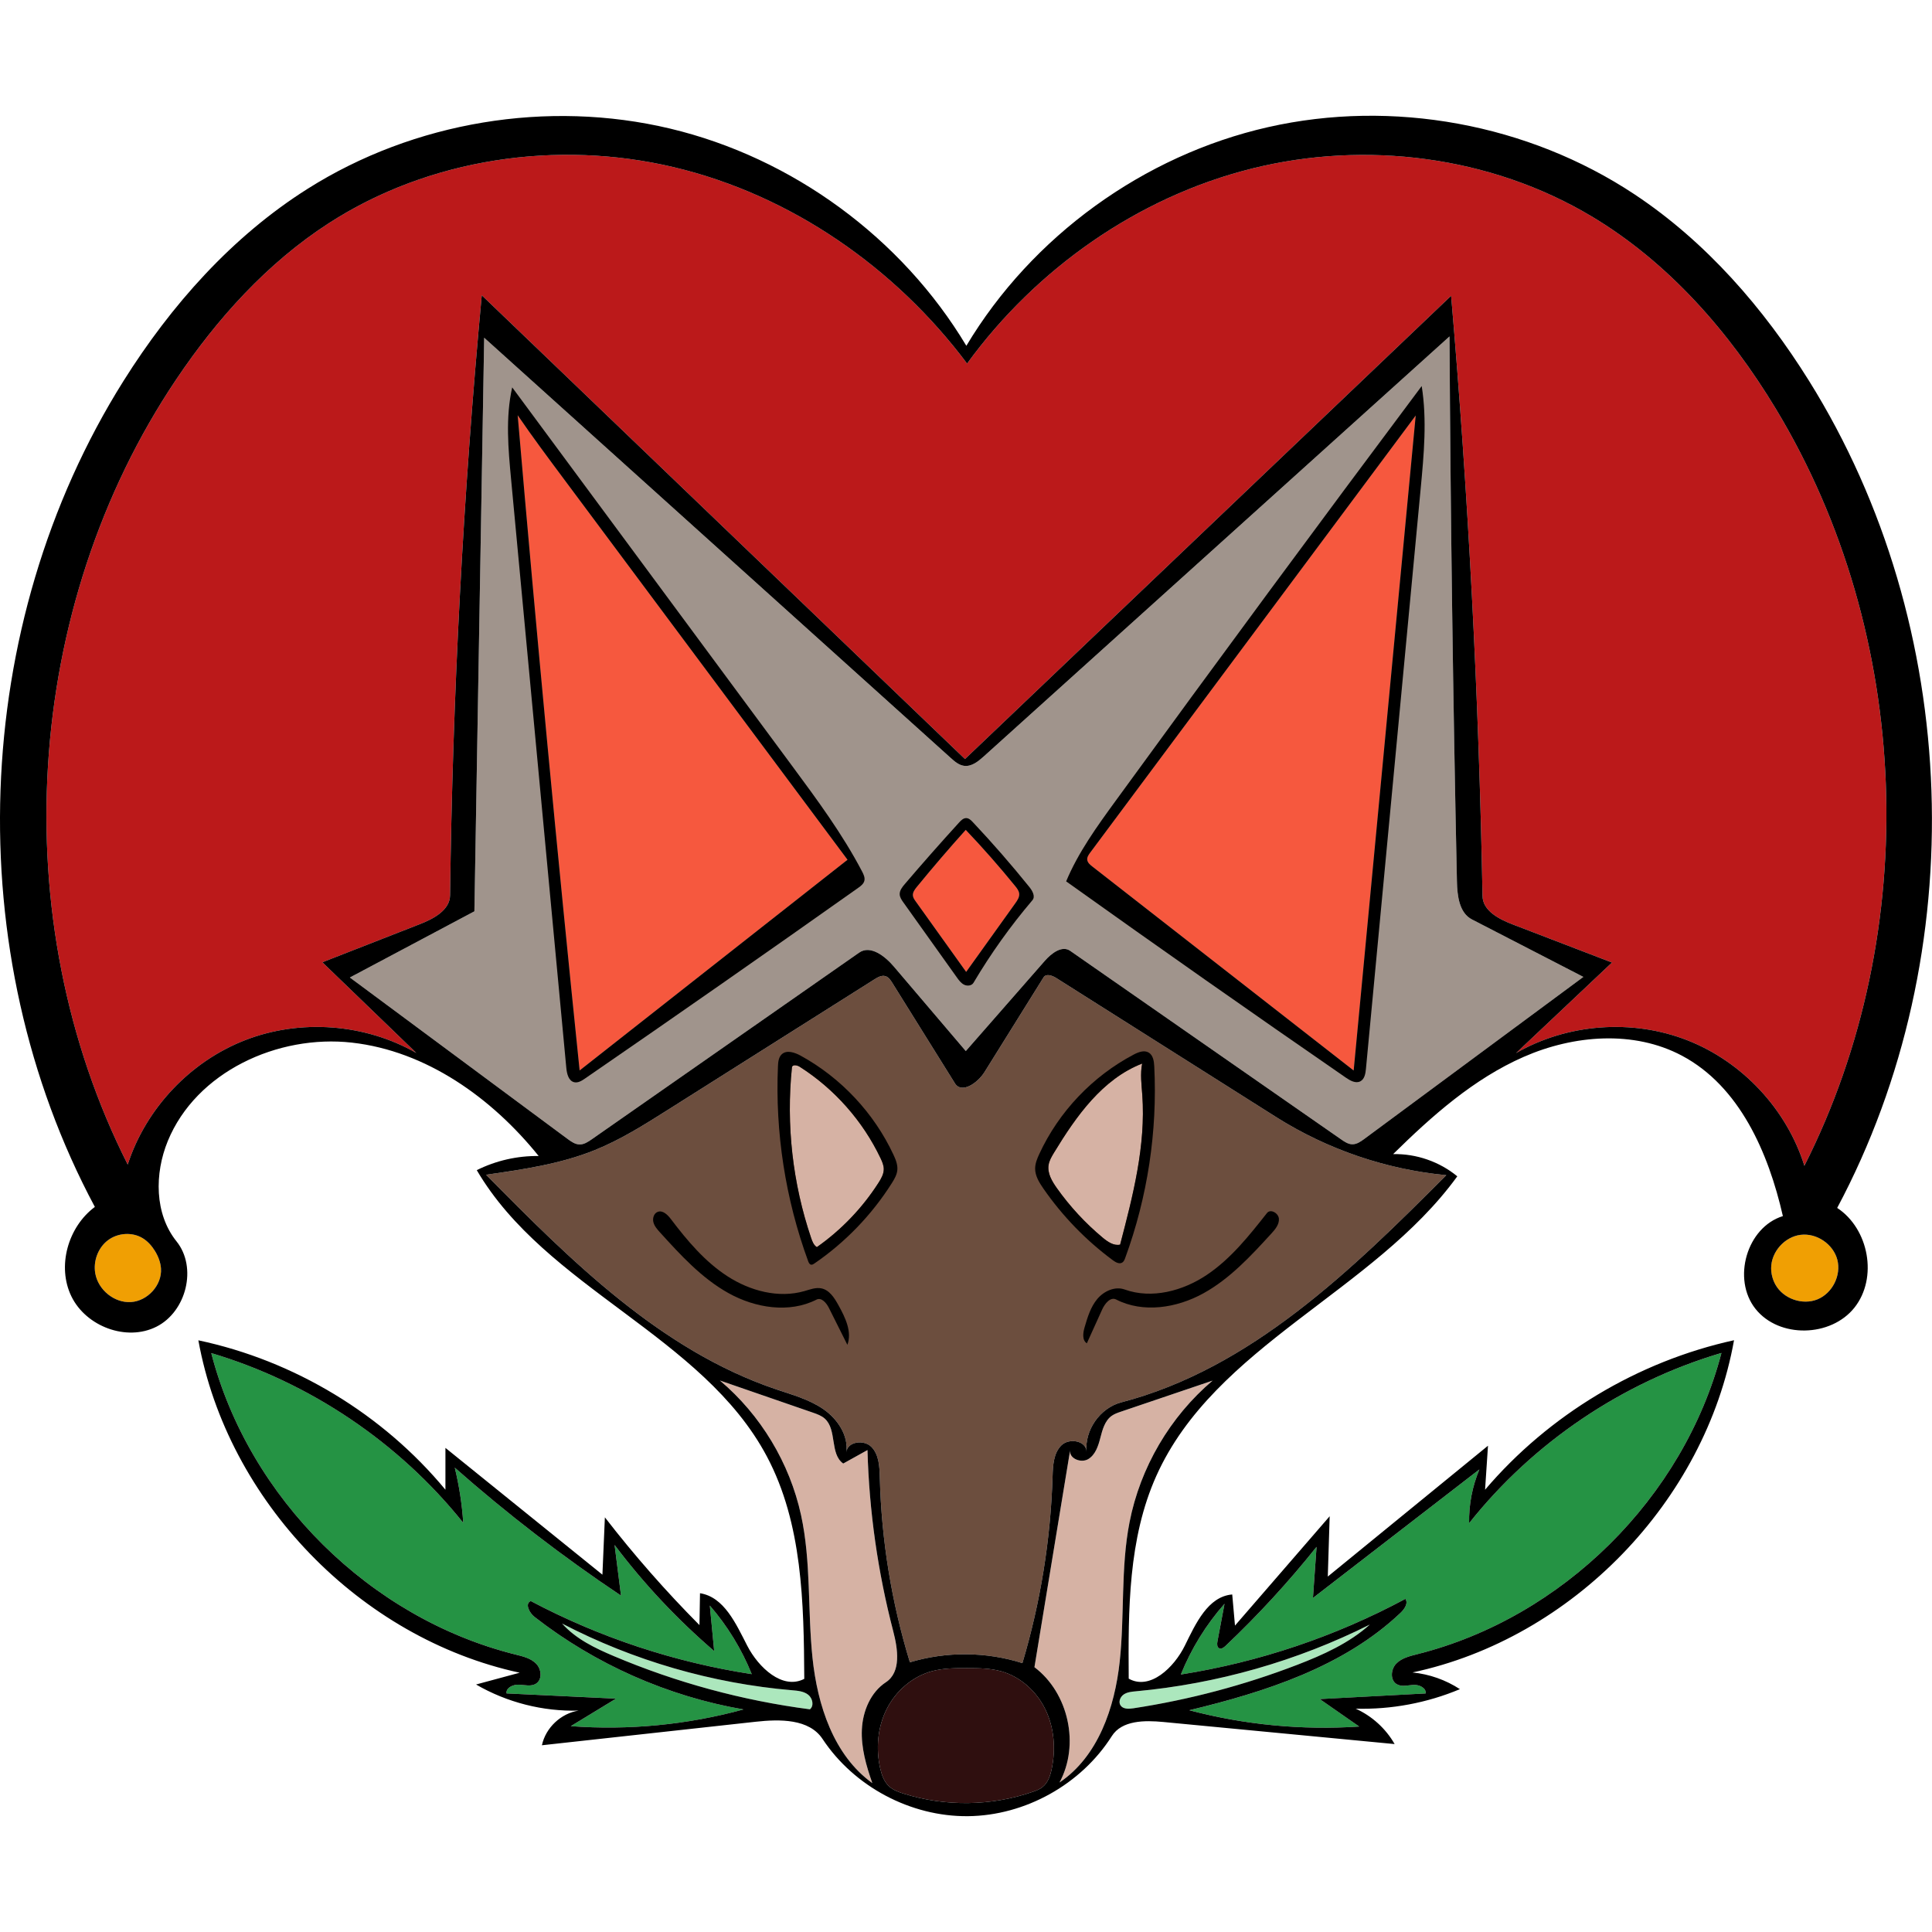 <?xml version="1.0" encoding="UTF-8" standalone="no"?>
<!DOCTYPE svg PUBLIC "-//W3C//DTD SVG 1.1//EN" "http://www.w3.org/Graphics/SVG/1.1/DTD/svg11.dtd">
<svg width="100%" height="100%" viewBox="0 0 982 982" version="1.1" xmlns="http://www.w3.org/2000/svg" xmlns:xlink="http://www.w3.org/1999/xlink" xml:space="preserve" xmlns:serif="http://www.serif.com/" style="fill-rule:evenodd;clip-rule:evenodd;stroke-linejoin:round;stroke-miterlimit:2;">
    <g id="Layer1">
    </g>
    <path d="M552.192,737.145C551.443,732.168 543.25,730.899 539.457,734.675C535.47,738.642 535.177,744.883 535.003,750.505C534.015,782.6 528.846,814.563 519.67,845.334C501.223,839.492 481.015,839.343 462.483,844.912C453.168,814.525 448.01,782.866 447.197,751.094C447.056,745.568 446.817,739.451 442.973,735.479C439.281,731.662 431.139,732.656 430.268,737.635C431.044,729.178 425.505,721.079 418.471,716.23C411.263,711.26 402.626,708.924 394.333,706.114C335.932,686.33 290.387,641.002 247.08,597.108C265.838,594.412 284.81,591.661 302.381,584.562C315.459,579.278 327.464,571.702 339.388,564.168L444.521,497.744C446.2,496.683 448.164,495.578 450.063,496.16C451.642,496.644 452.646,498.15 453.52,499.551L485.384,550.655C488.799,556.132 496.974,550.418 500.389,544.941L530.424,496.761C531.69,494.731 534.809,495.802 536.831,497.081L648.649,567.786C674.635,584.217 704.527,594.424 735.135,597.318C687.109,645.496 635.794,695.617 569.969,712.782C559.436,715.529 551.642,726.301 552.192,737.145Z" style="fill:rgb(108,78,62);"/>
    <g transform="matrix(1,0,0,1,2e-05,58.837)">
        <path d="M430.71,624.718C427.585,618.472 424.46,612.226 421.336,605.98C420.066,603.443 417.554,600.442 415.025,601.73C401.142,608.799 383.879,606.001 370.266,598.425C356.653,590.849 345.929,579.102 335.462,567.562C334.066,566.023 332.622,564.398 332.108,562.385C331.593,560.371 332.357,557.867 334.3,557.132C336.885,556.155 339.371,558.646 341.039,560.849C349.305,571.758 358.282,582.444 369.774,589.878C381.266,597.312 395.72,601.173 408.875,597.398C411.71,596.585 414.627,595.42 417.515,596.02C421.63,596.875 424.15,600.925 426.185,604.603C429.624,610.817 433.163,618.053 430.71,624.718Z" style="fill-rule:nonzero;"/>
    </g>
    <g transform="matrix(1,0,0,1,2e-05,58.837)">
        <path d="M552.422,623.941C549.93,622.331 550.464,618.599 551.297,615.752C552.771,610.711 554.325,605.515 557.678,601.472C561.03,597.429 566.691,594.814 571.634,596.589C585.45,601.551 601.228,597.342 613.417,589.159C625.605,580.977 634.9,569.253 643.988,557.725C645.784,555.447 649.865,557.768 650.046,560.663C650.228,563.559 648.139,566.044 646.18,568.184C635.774,579.551 625.113,591.121 611.617,598.56C598.12,605.999 581.04,608.707 567.325,601.68C564.413,600.188 561.572,603.755 560.221,606.734C557.621,612.47 555.022,618.205 552.422,623.941Z" style="fill-rule:nonzero;"/>
    </g>
    <path d="M447.56,588.692C448.393,590.443 449.196,592.281 449.204,594.22C449.215,596.756 447.873,599.081 446.505,601.217C438.314,613.995 427.616,625.16 415.198,633.887C413.618,632.917 412.894,631.035 412.298,629.279C402.873,601.517 399.516,571.712 402.528,542.549C402.69,540.982 405.097,541.341 406.426,542.187C424.116,553.445 438.546,569.76 447.56,588.692Z" style="fill:rgb(214,178,164);"/>
    <g transform="matrix(1,0,0,1,2e-05,58.837)">
        <path d="M454.107,528.042C455.271,530.535 456.366,533.209 456.09,535.947C455.849,538.343 454.585,540.5 453.298,542.535C443.121,558.64 429.625,572.637 413.902,583.395C413.414,583.729 412.859,584.075 412.277,583.978C411.469,583.844 411.051,582.961 410.77,582.192C399.212,550.617 393.963,516.747 395.419,483.155C395.514,480.966 395.739,478.547 397.34,477.051C399.871,474.686 403.968,476.1 407.004,477.767C427.474,489.003 444.226,506.884 454.107,528.042M447.56,529.855C438.546,510.923 424.116,494.608 406.426,483.35C405.097,482.504 402.69,482.145 402.528,483.712C399.516,512.875 402.873,542.68 412.298,570.443C412.894,572.198 413.618,574.08 415.198,575.051C427.616,566.323 438.314,555.158 446.505,542.38C447.873,540.244 449.215,537.919 449.204,535.383C449.196,533.444 448.393,531.606 447.56,529.855L447.56,529.855Z" style="fill-rule:nonzero;"/>
    </g>
    <path d="M580.539,540.591C579.482,545.844 580.225,551.264 580.607,556.608C582.442,582.279 575.861,607.723 569.335,632.618C566.135,633.332 563.049,631.207 560.528,629.11C551.702,621.768 543.836,613.273 537.192,603.91C534.728,600.437 532.328,596.409 532.969,592.199C533.315,589.923 534.524,587.883 535.719,585.915C546.955,567.407 560.352,548.417 580.539,540.591Z" style="fill:rgb(214,178,164);"/>
    <g transform="matrix(1,0,0,1,2e-05,58.837)">
        <path d="M528.265,527.686C538.181,506.253 555.293,488.227 576.182,477.211C578.583,475.944 581.558,474.778 583.883,476.179C586.142,477.54 586.557,480.589 586.689,483.224C588.346,516.219 583.292,549.537 571.924,580.556C571.6,581.44 571.223,582.384 570.429,582.89C568.971,583.819 567.091,582.788 565.701,581.761C552.009,571.649 540.001,559.262 530.32,545.262C528.221,542.226 526.158,538.887 526.142,535.197C526.13,532.573 527.164,530.067 528.265,527.686M580.539,481.755C560.352,489.58 546.955,508.57 535.719,527.078C534.524,529.046 533.315,531.086 532.969,533.362C532.328,537.572 534.728,541.6 537.192,545.073C543.836,554.436 551.702,562.931 560.528,570.273C563.049,572.37 566.135,574.495 569.335,573.781C575.861,548.886 582.442,523.442 580.607,497.771C580.225,492.427 579.482,487.007 580.539,481.755L580.539,481.755Z" style="fill-rule:nonzero;"/>
    </g>
    <path d="M508.827,849.465C518.721,852.207 526.973,859.761 531.419,869.016C535.865,878.271 536.667,889.058 534.563,899.108C533.847,902.524 532.672,906.084 529.955,908.276C528.495,909.454 526.704,910.136 524.93,910.751C503.878,918.055 480.468,918.373 459.225,911.645C456.586,910.809 453.9,909.821 451.87,907.938C449.349,905.601 448.152,902.177 447.392,898.824C445.118,888.79 446.049,877.938 450.661,868.742C455.273,859.545 463.674,852.169 473.599,849.459C479.429,847.867 485.559,847.87 491.602,847.883C497.386,847.896 503.253,847.92 508.827,849.465Z" style="fill:rgb(47,15,15);"/>
    <path d="M454.008,829.099C456.372,838.165 458.122,849.894 450.295,855.044C442.508,860.168 438.513,869.738 438.076,879.05C437.638,888.361 440.291,897.531 443.389,906.323C423.692,892.147 415.499,866.719 412.972,842.583C410.446,818.447 412.327,793.806 407.156,770.095C401.38,743.606 386.636,719.155 365.905,701.683L413.091,717.988C415.278,718.743 417.528,719.536 419.247,721.084C425.514,726.731 421.699,739.034 428.597,743.89L440.924,737.041C441.771,768.091 446.171,799.042 454.008,829.099Z" style="fill:rgb(214,178,164);"/>
    <path d="M525.789,847.397L543.935,737.1C543.27,741.326 549.451,743.83 553.125,741.638C556.799,739.445 558.237,734.923 559.301,730.779C560.366,726.635 561.587,722.107 565.077,719.632C566.478,718.638 568.132,718.073 569.76,717.522L616.348,701.735C594.695,720.08 579.536,745.942 574.106,773.797C569.582,797.011 571.661,820.992 569.129,844.507C566.596,868.021 558.136,892.78 538.53,906.006C548.905,886.856 543.178,860.511 525.789,847.397Z" style="fill:rgb(214,178,164);"/>
    <path d="M500.092,384.422L736.761,170.994C737.286,263.328 738.544,355.658 740.534,447.973C740.691,455.273 741.681,463.979 748.171,467.327L804.806,496.541L693.499,578.864C691.649,580.232 689.614,581.663 687.313,581.617C685.253,581.576 683.428,580.353 681.737,579.176L543.97,483.302C539.792,480.394 534.411,484.546 531.058,488.375L490.901,534.246L454.371,491.332C449.829,485.997 442.443,480.192 436.698,484.203L300.797,579.076C298.924,580.382 296.885,581.743 294.602,581.71C292.32,581.677 290.322,580.259 288.489,578.9L177.83,496.843L241.127,463.21L246.1,171.658L483.234,385.243C485.216,387.028 487.37,388.896 490.014,389.249C493.832,389.76 497.231,387.001 500.092,384.422Z" style="fill:rgb(160,148,140);"/>
    <path d="M464.002,455.248C463.82,453.594 464.931,452.106 465.983,450.818C474.047,440.95 482.344,431.274 490.867,421.8C499.623,430.997 508.018,440.538 516.027,450.393C516.958,451.538 517.923,452.782 518.053,454.252C518.211,456.023 517.126,457.639 516.09,459.086L491.078,494.013L465.391,458.116C464.766,457.242 464.12,456.316 464.002,455.248Z" style="fill:rgb(246,88,62);"/>
    <g transform="matrix(1,0,0,1,2e-05,58.837)">
        <path d="M491.171,356.992C492.496,357.036 493.552,358.066 494.461,359.031C504.475,369.663 514.077,380.684 523.239,392.059C524.798,393.995 526.361,396.84 524.75,398.734C513.606,411.84 503.577,425.894 494.806,440.694C493.902,442.22 491.661,442.456 490.067,441.677C488.473,440.898 487.377,439.397 486.347,437.952C477.286,425.248 468.225,412.543 459.164,399.838C458.29,398.613 457.383,397.296 457.306,395.793C457.204,393.794 458.576,392.057 459.875,390.534C468.92,379.941 478.137,369.494 487.522,359.201C488.513,358.115 489.701,356.942 491.171,356.992M464.002,396.411C464.12,397.479 464.766,398.405 465.391,399.279C473.954,411.245 482.516,423.211 491.078,435.176C499.415,423.534 507.753,411.891 516.09,400.249C517.126,398.803 518.211,397.186 518.053,395.415C517.923,393.945 516.958,392.701 516.027,391.556C508.018,381.701 499.623,372.16 490.867,362.963C482.344,372.437 474.046,382.113 465.983,391.981C464.931,393.269 463.82,394.757 464.002,396.411L464.002,396.411Z" style="fill-rule:nonzero;"/>
    </g>
    <path d="M430.79,436.997L294.607,544.106C283.173,433.179 272.678,322.155 263.123,211.05C270.666,222.073 278.648,232.787 286.627,243.498L430.79,436.997Z" style="fill:rgb(246,88,62);"/>
    <g transform="matrix(1,0,0,1,2e-05,58.837)">
        <path d="M438.192,384.141C438.967,385.621 439.747,387.284 439.324,388.901C438.918,390.457 437.514,391.513 436.201,392.443C390.113,425.07 343.807,457.389 297.287,489.398C295.675,490.508 293.808,491.671 291.898,491.243C288.98,490.59 288.123,486.915 287.843,483.938C278.495,384.285 269.146,284.632 259.797,184.978C258.33,169.34 256.88,153.389 260.343,138.068C307.762,202.193 355.182,266.318 402.601,330.443C415.383,347.727 428.219,365.098 438.192,384.141M430.79,378.16C382.736,313.66 334.682,249.16 286.627,184.661C278.648,173.95 270.666,163.236 263.123,152.213C272.678,263.318 283.173,374.342 294.607,485.27C340.002,449.566 385.396,413.863 430.79,378.16Z" style="fill-rule:nonzero;"/>
    </g>
    <path d="M688.047,544.136L555.162,440.404C554.018,439.511 552.783,438.461 552.624,437.019C552.474,435.664 553.331,434.425 554.145,433.332L719.583,211.183L688.047,544.136Z" style="fill:rgb(246,88,62);"/>
    <g transform="matrix(1,0,0,1,2e-05,58.837)">
        <path d="M566.999,348.298C618.401,277.647 670.278,207.342 722.625,137.389C725.369,154.625 723.736,172.223 722.097,189.6C712.825,287.885 703.553,386.17 694.281,484.456C694.055,486.849 693.585,489.629 691.464,490.759C689.115,492.011 686.308,490.45 684.116,488.938C636.443,456.058 589.037,422.793 541.903,389.146C548.082,374.366 557.575,361.251 566.999,348.298M688.047,485.299C698.559,374.315 709.071,263.331 719.583,152.346C664.437,226.396 609.291,300.445 554.145,374.495C553.331,375.588 552.474,376.827 552.624,378.183C552.783,379.625 554.018,380.674 555.162,381.567C599.457,416.144 643.752,450.721 688.047,485.299Z" style="fill-rule:nonzero;"/>
    </g>
    <path d="M809.012,109.986C848.146,133.394 879.078,168.802 902.653,207.834C971.914,322.505 977.58,472.987 917.138,592.541C908.152,563.831 885.621,539.684 857.6,528.735C829.579,517.786 796.646,520.26 770.575,535.273L819.347,489.243L768.721,469.807C761.8,467.15 753.678,462.88 753.541,455.468C751.658,353.622 746.331,251.84 737.574,150.353L490.488,385.806L244.873,150.083C235.427,251.476 230.05,353.247 228.761,455.071C228.665,462.593 220.451,466.976 213.445,469.716L163.854,489.11L211.609,535.206C185.565,520.294 152.752,517.811 124.76,528.633C96.769,539.454 74.159,563.365 64.919,591.918C1.869,467.195 11.676,308.76 89.627,192.766C110.352,161.926 135.777,133.748 166.965,113.551C218.141,80.409 283.317,70.905 342.633,85.009C401.95,99.113 455.009,135.98 491.547,184.789C526.671,136.557 578.38,100.149 636.265,85.686C694.151,71.223 757.808,79.358 809.012,109.986Z" style="fill:rgb(187,25,26);"/>
    <path d="M81.825,644.747C82.41,653.213 75.026,661.284 66.556,661.816C58.086,662.348 49.899,655.603 48.424,647.246C47.329,641.039 49.797,634.262 54.807,630.439C59.818,626.617 67.192,626.077 72.563,629.373C75.147,630.958 77.204,633.302 78.786,635.887C80.431,638.576 81.607,641.602 81.825,644.747Z" style="fill:rgb(240,159,3);"/>
    <path d="M900.24,644.572C900.256,636.353 907.024,628.683 915.177,627.645C923.33,626.607 931.804,632.336 933.879,640.288C935.954,648.241 931.359,657.38 923.738,660.457C916.117,663.535 906.464,660.149 902.435,652.986C900.999,650.431 900.234,647.502 900.24,644.572Z" style="fill:rgb(240,159,3);"/>
    <path d="M382.103,850.932C342.94,844.932 304.8,832.319 269.781,813.787C266.665,815.041 269.019,819.751 271.667,821.818C302.511,845.895 339.361,862.216 377.919,868.877C349.422,876.677 319.588,879.566 290.125,877.376L313.11,863.387L257.452,860.732C257.098,857.794 260.865,856.128 263.819,856.288C266.773,856.448 270.019,857.361 272.497,855.745C275.73,853.637 275.22,848.385 272.522,845.626C269.823,842.867 265.833,841.917 262.087,840.986C188.144,822.599 126.467,761.505 107.378,687.74C157.48,702.657 202.81,733.192 235.461,774.017C234.833,764.574 233.391,755.185 231.157,745.989C257.83,769.513 286.076,791.251 315.644,811.012L312.39,785.284C327.253,805.011 344.257,823.124 363.007,839.202L360.79,816.075C369.746,826.416 376.98,838.247 382.103,850.932Z" style="fill:rgb(37,147,68);"/>
    <path d="M622.401,815.173L618.811,834.243C618.569,835.53 618.501,837.198 619.671,837.784C620.775,838.338 622.024,837.43 622.921,836.581C639.481,820.895 654.953,804.061 669.186,786.237L667.342,812.224L751.942,746.881C748.326,755.492 746.536,764.865 746.726,774.203C779.29,733.165 824.738,702.506 874.984,687.678C855.741,761.308 794.2,822.261 720.389,840.797C716.517,841.77 712.381,842.764 709.628,845.656C706.874,848.548 706.508,854.05 709.958,856.06C712.449,857.512 715.567,856.563 718.445,856.401C721.324,856.238 724.981,857.888 724.632,860.749L670.816,863.61L690.861,877.569C661.878,879.518 632.581,876.709 604.497,869.287C643.243,859.949 682.866,847.222 711.817,819.83C713.824,817.931 715.902,814.965 714.345,812.682C678.808,831.766 640.042,844.82 600.2,851.118C605.493,837.994 613.036,825.781 622.401,815.173Z" style="fill:rgb(37,147,68);"/>
    <path d="M285.716,825.223C321.957,844.067 361.948,855.66 402.648,859.123C405.498,859.365 408.537,859.637 410.789,861.4C413.042,863.163 413.879,867.01 411.664,868.819C377.439,864.359 343.824,855.238 312.039,841.788C302.409,837.713 292.664,833.037 285.716,825.223Z" style="fill:rgb(172,231,189);"/>
    <path d="M659.309,846.217C632.446,856.546 604.465,863.965 576.012,868.303C573.674,868.66 570.777,868.759 569.508,866.763C568.367,864.966 569.427,862.438 571.192,861.249C572.956,860.059 575.181,859.85 577.3,859.656C618.605,855.87 659.182,844.3 696.272,825.734C685.725,835.193 672.532,841.132 659.309,846.217Z" style="fill:rgb(172,231,189);"/>
    <g transform="matrix(1,0,0,1,2e-05,58.837)">
        <path d="M689.077,809.653C697.338,813.377 704.37,819.77 708.864,827.64C669.666,823.897 630.468,820.155 591.27,816.413C581.766,815.506 570.222,815.532 565.111,823.595C549.543,848.16 521.07,864.007 491.988,864.293C462.907,864.578 434.128,849.294 418.08,825.04C411.27,814.747 396.368,814.945 384.1,816.295C347.882,820.279 311.663,824.263 275.445,828.247C277.343,819.345 285.124,812.006 294.122,810.633C275.959,811.142 257.68,806.489 241.97,797.359C249.361,795.365 256.752,793.371 264.143,791.376C182.978,773.794 115.645,704.139 100.824,622.424C149.594,632.732 194.62,659.958 226.402,698.359C226.403,691.271 226.404,684.183 226.405,677.095C253.003,698.577 279.601,720.058 306.198,741.54C306.615,731.827 307.032,722.114 307.449,712.4C322.327,731.622 338.392,749.924 355.522,767.169C355.614,761.768 355.706,756.367 355.798,750.967C368.117,752.904 374.095,766.568 379.809,777.652C385.523,788.736 397.739,800.249 408.8,794.491C408.559,755.881 407.9,715.537 389.785,681.44C357.124,619.964 277.495,596.012 242.336,535.931C252.053,531.082 262.939,528.596 273.797,528.747C249.986,499.167 216.634,475.366 178.899,471.114C141.164,466.863 99.711,485.986 85.292,521.115C78.492,537.682 78.507,558.161 89.719,572.126C100.369,585.39 94.709,607.837 79.52,615.496C64.332,623.155 43.776,615.407 36.31,600.123C28.844,584.838 34.558,564.754 48.217,554.616C-21.031,425.284 -15.265,259.017 62.773,134.792C86.968,96.279 117.937,61.382 156.396,37.102C210.445,2.98 278.418,-8.306 340.594,6.519C402.77,21.343 458.338,62.084 491.177,116.922C524.5,61.26 581.24,20.137 644.509,5.793C707.779,-8.551 776.705,4.081 830.776,39.93C867.129,64.032 896.407,97.741 919.499,134.742C997.241,259.308 1002.9,425.561 933.807,555.124C949.912,565.713 954.57,590.676 942.597,605.782C930.625,620.888 904.26,621.524 892.277,606.427C880.293,591.331 887.792,564.981 906.205,559.281C898.852,526.969 884.168,493.325 854.915,477.756C830.419,464.719 799.896,467.21 774.48,478.345C749.063,489.48 727.871,508.315 708.095,527.781C719.843,527.512 731.642,531.593 740.714,539.063C698.113,597.814 617.448,625.111 587.74,691.323C573.429,723.218 573.442,759.433 573.706,794.39C584.514,800.491 596.761,788.737 602.241,777.601C607.722,766.466 613.951,752.627 626.32,751.601C626.787,756.874 627.254,762.146 627.72,767.419C643.763,748.893 659.806,730.367 675.848,711.842C675.53,722.06 675.212,732.279 674.894,742.498C702.036,720.332 729.177,698.166 756.319,676C755.823,683.455 755.328,690.91 754.833,698.366C787.302,660.243 832.465,633.122 881.374,622.376C866.74,704.184 799.219,773.943 717.933,791.239C726.494,792.086 734.842,795.026 742.045,799.731C725.357,806.737 707.169,810.144 689.077,809.653M809.012,51.149C757.808,20.521 694.151,12.386 636.265,26.849C578.38,41.312 526.671,77.721 491.547,125.952C455.009,77.143 401.95,40.276 342.633,26.172C283.317,12.068 218.141,21.572 166.965,54.714C135.777,74.911 110.352,103.089 89.627,133.929C11.676,249.923 1.869,408.358 64.919,533.081C74.159,504.528 96.769,480.617 124.76,469.796C152.752,458.974 185.565,461.457 211.609,476.369C195.691,461.004 179.772,445.639 163.854,430.273C180.384,423.809 196.914,417.344 213.445,410.879C220.451,408.139 228.665,403.756 228.761,396.234C230.05,294.41 235.427,192.639 244.873,91.246C326.744,169.82 408.616,248.395 490.488,326.969C572.85,248.484 655.212,170 737.574,91.516C746.331,193.003 751.658,294.785 753.541,396.631C753.678,404.043 761.8,408.313 768.721,410.97C785.596,417.449 802.472,423.927 819.347,430.406C803.09,445.749 786.833,461.092 770.575,476.436C796.646,461.423 829.579,458.95 857.6,469.898C885.621,480.847 908.152,504.994 917.138,533.705C977.58,414.15 971.914,263.668 902.653,148.997C879.078,109.965 848.146,74.557 809.012,51.149M500.092,325.585C497.231,328.164 493.832,330.923 490.014,330.412C487.37,330.059 485.216,328.191 483.234,326.406C404.189,255.211 325.144,184.016 246.099,112.822C244.442,210.005 242.784,307.189 241.127,404.373C220.028,415.584 198.929,426.795 177.83,438.006C214.716,465.358 251.603,492.711 288.489,520.063C290.322,521.422 292.32,522.84 294.602,522.873C296.885,522.906 298.924,521.545 300.797,520.239C346.097,488.614 391.398,456.99 436.698,425.366C442.443,421.355 449.829,427.16 454.371,432.495C466.547,446.8 478.724,461.104 490.901,475.409C504.286,460.119 517.672,444.829 531.058,429.539C534.411,425.709 539.792,421.557 543.97,424.465C589.893,456.423 635.815,488.381 681.737,520.339C683.428,521.516 685.253,522.739 687.313,522.78C689.614,522.826 691.649,521.395 693.499,520.027C730.601,492.586 767.703,465.145 804.806,437.704C785.927,427.966 767.049,418.228 748.171,408.49C741.681,405.142 740.691,396.436 740.534,389.136C738.544,296.821 737.286,204.491 736.761,112.157C657.871,183.3 578.981,254.442 500.092,325.585M447.197,692.257C448.01,724.029 453.168,755.688 462.483,786.075C481.015,780.506 501.223,780.655 519.67,786.497C528.846,755.726 534.015,723.763 535.003,691.668C535.177,686.046 535.47,679.806 539.457,675.838C543.444,671.87 552.29,673.474 552.247,679.099C551.265,667.992 559.18,656.759 569.969,653.945C635.794,636.78 687.109,586.659 735.135,538.481C704.527,535.587 674.635,525.38 648.649,508.949C611.377,485.38 574.104,461.812 536.831,438.244C534.809,436.965 531.69,435.894 530.424,437.924C520.412,453.984 510.4,470.044 500.389,486.104C496.974,491.581 488.799,497.295 485.384,491.818C474.763,474.784 464.142,457.749 453.52,440.714C452.646,439.313 451.642,437.807 450.063,437.323C448.164,436.741 446.2,437.846 444.521,438.907C409.477,461.049 374.433,483.19 339.388,505.331C327.464,512.865 315.459,520.441 302.381,525.725C284.81,532.824 265.838,535.575 247.079,538.271C290.387,582.165 335.932,627.493 394.333,647.277C402.626,650.087 411.263,652.423 418.471,657.393C425.68,662.363 431.318,670.745 430.198,679.429C430.465,673.908 439.13,672.669 442.973,676.642C446.817,680.615 447.056,686.731 447.197,692.257M622.401,756.336C613.036,766.944 605.493,779.157 600.2,792.281C640.042,785.983 678.808,772.929 714.344,753.845C715.902,756.128 713.824,759.094 711.817,760.993C682.866,788.385 643.243,801.112 604.497,810.45C632.581,817.872 661.878,820.681 690.861,818.733C684.179,814.079 677.498,809.426 670.816,804.773C688.755,803.82 706.694,802.866 724.632,801.912C724.981,799.051 721.324,797.401 718.445,797.564C715.567,797.726 712.449,798.675 709.958,797.223C706.508,795.213 706.874,789.711 709.627,786.819C712.381,783.927 716.517,782.933 720.389,781.96C794.2,763.424 855.741,702.471 874.984,628.841C824.738,643.669 779.29,674.328 746.726,715.366C746.536,706.028 748.326,696.655 751.942,688.044C723.742,709.825 695.542,731.606 667.342,753.387C667.956,744.725 668.571,736.063 669.186,727.4C654.952,745.224 639.481,762.058 622.921,777.744C622.024,778.593 620.775,779.501 619.671,778.947C618.5,778.361 618.569,776.693 618.811,775.406C620.007,769.049 621.204,762.693 622.401,756.336M382.103,792.095C376.98,779.41 369.746,767.579 360.79,757.238C361.529,764.947 362.268,772.656 363.007,780.365C344.257,764.287 327.253,746.174 312.39,726.447C313.475,735.023 314.56,743.599 315.644,752.175C286.076,732.414 257.83,710.676 231.157,687.152C233.391,696.348 234.833,705.737 235.461,715.18C202.81,674.355 157.48,643.82 107.378,628.903C126.467,702.668 188.144,763.762 262.087,782.149C265.833,783.08 269.823,784.03 272.522,786.789C275.22,789.548 275.73,794.8 272.497,796.908C270.019,798.524 266.773,797.611 263.819,797.451C260.865,797.291 257.098,798.957 257.452,801.895C276.005,802.78 294.557,803.665 313.11,804.55C305.448,809.213 297.787,813.876 290.125,818.539C319.588,820.729 349.422,817.84 377.918,810.04C339.361,803.379 302.511,787.058 271.667,762.981C269.019,760.914 266.665,756.204 269.781,754.95C304.8,773.482 342.94,786.095 382.103,792.095M525.789,788.56C543.178,801.674 548.905,828.019 538.53,847.169C558.136,833.943 566.596,809.184 569.129,785.67C571.661,762.156 569.582,738.174 574.106,714.96C579.536,687.105 594.695,661.243 616.348,642.898C600.819,648.16 585.289,653.423 569.76,658.685C568.132,659.237 566.478,659.801 565.077,660.795C561.587,663.27 560.366,667.798 559.301,671.942C558.237,676.086 556.799,680.608 553.125,682.801C549.451,684.994 543.27,682.489 543.935,678.263C537.886,715.029 531.837,751.794 525.789,788.56M454.008,770.262C446.171,740.205 441.771,709.254 440.924,678.204C436.815,680.487 432.706,682.77 428.597,685.053C421.699,680.197 425.514,667.894 419.247,662.247C417.528,660.699 415.277,659.906 413.091,659.151C397.362,653.716 381.634,648.281 365.905,642.846C386.636,660.318 401.379,684.769 407.156,711.258C412.327,734.969 410.446,759.61 412.972,783.746C415.499,807.882 423.692,833.31 443.389,847.486C440.291,838.694 437.638,829.524 438.076,820.213C438.513,810.901 442.508,801.331 450.295,796.207C458.122,791.057 456.372,779.328 454.008,770.262M508.827,790.628C503.252,789.083 497.386,789.059 491.602,789.046C485.558,789.033 479.429,789.03 473.599,790.622C463.674,793.332 455.273,800.708 450.661,809.905C446.049,819.101 445.118,829.953 447.392,839.987C448.152,843.34 449.349,846.764 451.87,849.102C453.9,850.984 456.586,851.972 459.225,852.808C480.468,859.536 503.878,859.218 524.93,851.914C526.704,851.299 528.494,850.617 529.955,849.439C532.672,847.247 533.847,843.687 534.563,840.271C536.667,830.221 535.865,819.434 531.419,810.179C526.973,800.924 518.721,793.37 508.827,790.628M81.825,585.91C81.607,582.765 80.431,579.739 78.786,577.05C77.204,574.465 75.147,572.121 72.563,570.536C67.192,567.24 59.818,567.78 54.807,571.602C49.797,575.425 47.329,582.202 48.424,588.409C49.899,596.766 58.086,603.511 66.556,602.979C75.026,602.447 82.41,594.376 81.825,585.91M900.24,585.735C900.234,588.665 900.999,591.594 902.435,594.149C906.464,601.312 916.117,604.698 923.738,601.62C931.359,598.543 935.954,589.404 933.879,581.451C931.804,573.499 923.33,567.77 915.177,568.808C907.024,569.846 900.256,577.516 900.24,585.735M285.716,766.386C292.664,774.2 302.409,778.876 312.039,782.951C343.824,796.401 377.439,805.522 411.663,809.982C413.879,808.173 413.042,804.326 410.789,802.563C408.537,800.8 405.498,800.528 402.648,800.286C361.948,796.824 321.957,785.23 285.716,766.386M659.309,787.38C672.532,782.295 685.725,776.356 696.272,766.897C659.182,785.463 618.605,797.033 577.3,800.819C575.181,801.013 572.956,801.222 571.192,802.412C569.427,803.601 568.367,806.129 569.508,807.926C570.777,809.922 573.674,809.823 576.012,809.466C604.464,805.128 632.446,797.709 659.309,787.38Z" style="fill-rule:nonzero;"/>
    </g>
</svg>

